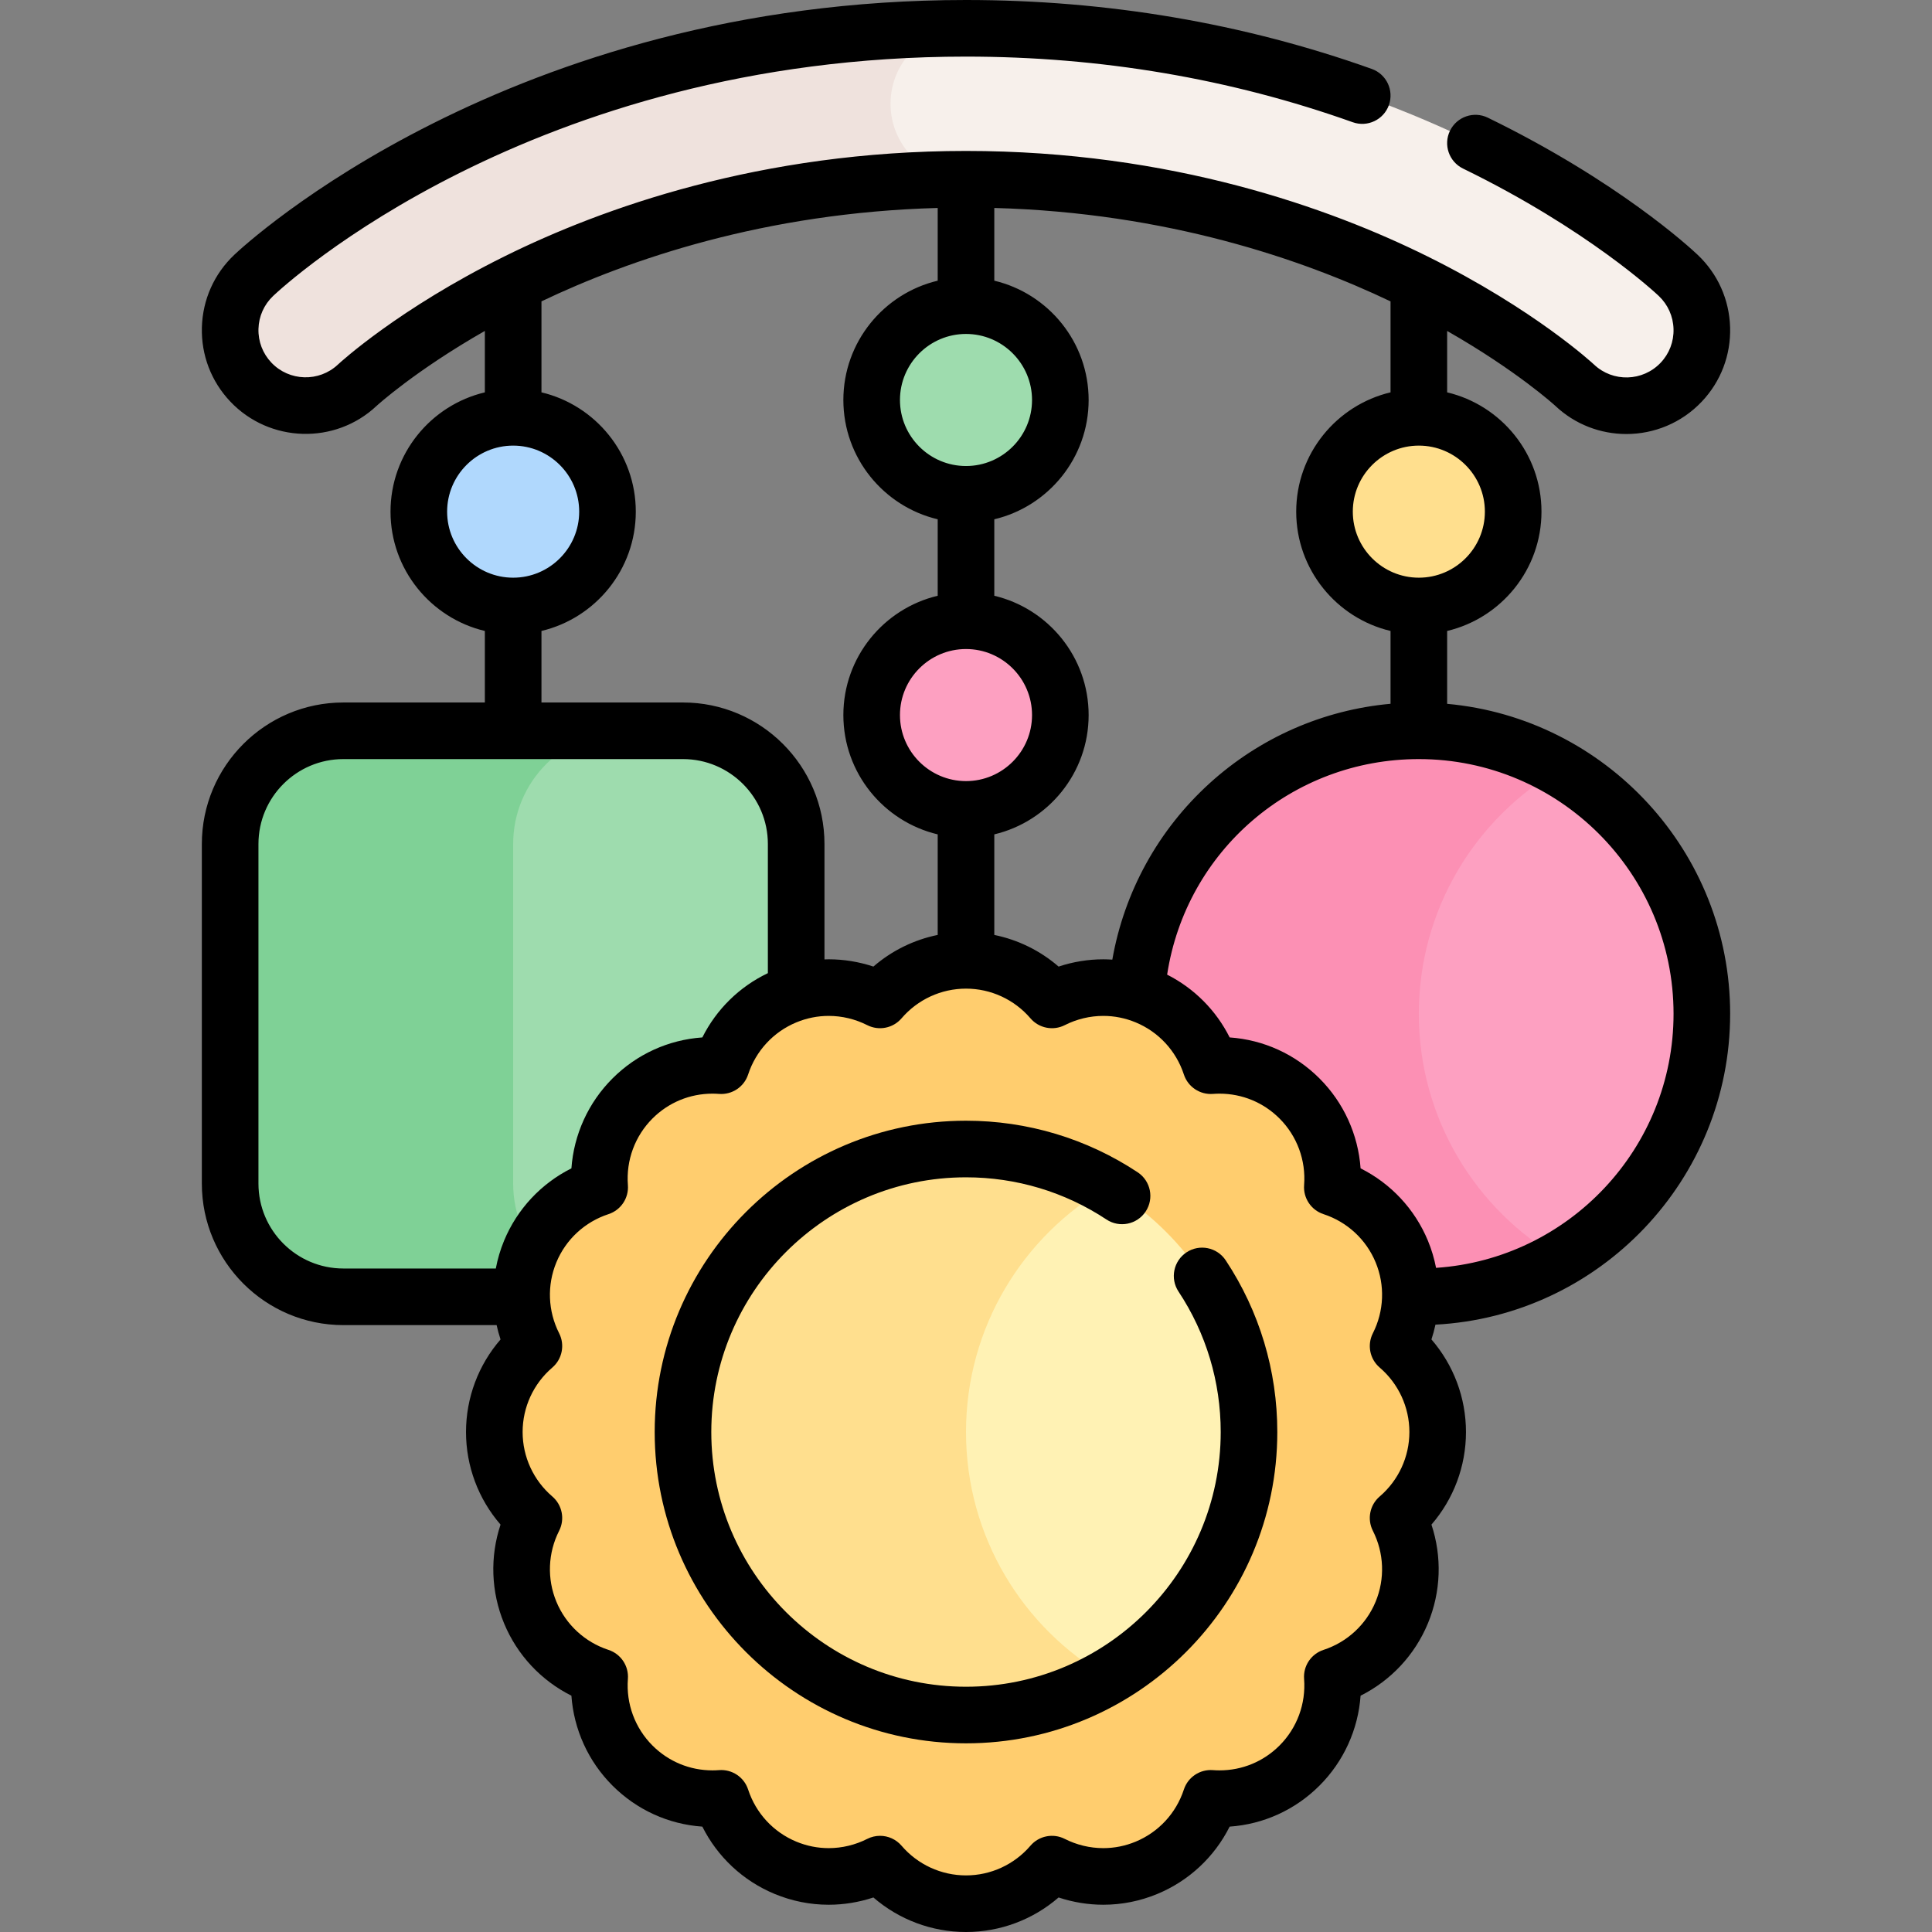 <svg id="Capa_1" enable-background="new 0 0 512 512" height="512" viewBox="0 0 512 512" width="512" xmlns="http://www.w3.org/2000/svg"><rect x="0" y="0" width="512" height="512" fill="#808080" stroke="none"/><g><g><path d="m180.993 343.667h-90c-16.569 0-30-13.431-30-30v-90c0-16.569 13.431-30 30-30h90c16.569 0 30 13.431 30 30v90c0 16.568-13.432 30-30 30z" fill="#9edcae"/></g><g><path d="m135.993 313.667v-90c0-16.569 13.431-30 30-30h-75c-16.569 0-30 13.431-30 30v90c0 16.568 13.431 30 30 30h75c-16.569 0-30-13.432-30-30z" fill="#7fd196"/></g><g><circle cx="376.007" cy="268.667" fill="#fda0c1" r="75"/></g><g><path d="m376.007 268.667c0-27.756 15.089-51.972 37.5-64.941-11.034-6.386-23.834-10.059-37.5-10.059-41.421 0-75 33.579-75 75s33.579 75 75 75c13.666 0 26.466-3.673 37.5-10.059-22.411-12.97-37.5-37.186-37.5-64.941z" fill="#fc90b4"/></g><g><path d="m255.993 7.5c-118.246 0-185.929 62.804-188.752 65.478-8.021 7.595-8.366 20.253-.771 28.273 7.579 8.004 20.201 8.365 28.224.818.343-.317 15.23-13.984 42.367-27.424 25.003-12.383 65.933-27.145 118.932-27.145s93.928 14.762 118.931 27.145c27.32 13.531 42.225 27.292 42.372 27.429 8.021 7.595 20.652 7.223 28.247-.796 7.595-8.021 7.222-20.705-.798-28.3-2.824-2.674-70.507-65.478-188.752-65.478z" fill="#f7f0eb"/></g><g><path d="m255.999 7.5c-11.045.001-19.999 8.955-19.999 20 0 11.046 8.954 20 20 20-.002 0-.005 0-.007 0-52.999 0-93.928 14.762-118.931 27.145-27.137 13.44-42.024 27.107-42.367 27.424-8.023 7.547-20.645 7.186-28.224-.818-7.595-8.02-7.25-20.679.771-28.273 2.822-2.674 70.505-65.478 188.751-65.478z" fill="#efe2dd"/></g><g><g><path d="m381 379.5c0-9.116-4.071-17.276-10.488-22.778 3.823-7.539 4.462-16.636.973-25.058-3.488-8.422-10.372-14.403-18.406-17.03.647-8.428-2.244-17.077-8.69-23.523s-15.095-9.337-23.523-8.69c-2.628-8.034-8.608-14.918-17.03-18.406-8.422-3.489-17.519-2.85-25.058.973-5.502-6.417-13.662-10.488-22.778-10.488s-17.276 4.071-22.778 10.488c-7.539-3.823-16.636-4.462-25.058-.973-8.422 3.488-14.403 10.372-17.03 18.406-8.428-.647-17.077 2.244-23.523 8.69s-9.337 15.095-8.69 23.523c-8.034 2.628-14.918 8.608-18.406 17.03s-2.85 17.519.973 25.058c-6.417 5.502-10.488 13.662-10.488 22.778s4.071 17.276 10.488 22.778c-3.823 7.539-4.462 16.636-.973 25.058s10.372 14.403 18.406 17.03c-.647 8.428 2.244 17.077 8.69 23.523s15.095 9.337 23.523 8.69c2.628 8.034 8.609 14.918 17.03 18.407 8.422 3.488 17.519 2.85 25.058-.973 5.502 6.417 13.662 10.488 22.778 10.488s17.276-4.071 22.778-10.488c7.539 3.823 16.636 4.462 25.058.973 8.422-3.488 14.403-10.372 17.03-18.407 8.428.647 17.077-2.244 23.523-8.69s9.337-15.095 8.69-23.523c8.034-2.628 14.918-8.608 18.406-17.03 3.489-8.422 2.85-17.519-.973-25.058 6.417-5.502 10.488-13.662 10.488-22.778z" fill="#ffcd6e"/></g></g><g><circle cx="256" cy="379.5" fill="#fff2b4" r="75"/></g><g><path d="m256 379.5c0-27.756 15.089-51.972 37.5-64.941-11.034-6.385-23.834-10.059-37.5-10.059-41.421 0-75 33.579-75 75s33.579 75 75 75c13.666 0 26.466-3.673 37.5-10.059-22.411-12.969-37.5-37.185-37.5-64.941z" fill="#ffdf8e"/></g><g><circle cx="256" cy="189.5" fill="#fda0c1" r="25"/></g><g><circle cx="256" cy="106" fill="#9edcae" r="25"/></g><g><circle cx="376.007" cy="135.593" fill="#ffdf8e" r="25"/></g><g><circle cx="135.993" cy="135.593" fill="#b0d8fd" r="25"/></g><g><path d="m458.508 268.667c0-42.961-33.013-78.34-75-82.144v-19.313c14.315-3.396 25-16.278 25-31.617s-10.685-28.221-25-31.617v-16.27c18.483 10.543 28.558 19.746 28.632 19.814 5.296 5.015 12.083 7.5 18.863 7.5 7.295 0 14.582-2.88 19.986-8.586 5.051-5.334 7.718-12.324 7.507-19.681-.21-7.346-3.263-14.172-8.596-19.222-2.059-1.949-21.105-19.525-55.606-36.343-3.722-1.814-8.213-.268-10.028 3.456-1.814 3.723-.268 8.213 3.456 10.028 33.048 16.109 51.113 33.039 51.865 33.751 2.43 2.3 3.819 5.411 3.915 8.759.096 3.344-1.113 6.519-3.404 8.938-4.739 5.004-12.654 5.233-17.665.489-.153-.144-15.629-14.544-44.18-28.685-25.72-12.738-67.806-27.922-122.252-27.924h-.001-.002c-.002 0-.004 0-.006 0-54.449 0-96.539 15.185-122.26 27.924-28.061 13.898-43.491 28.046-44.177 28.682-5.003 4.706-12.916 4.477-17.64-.512-2.295-2.424-3.51-5.597-3.419-8.935.091-3.337 1.477-6.44 3.901-8.736 2.736-2.589 68.295-63.423 183.596-63.423 35.647 0 70.131 5.852 102.496 17.392 3.897 1.392 8.191-.644 9.583-4.545 1.391-3.901-.644-8.192-4.546-9.583-33.986-12.119-70.165-18.264-107.533-18.264-121.209 0-190.998 64.775-193.909 67.532-5.334 5.05-8.381 11.876-8.582 19.219s2.471 14.324 7.522 19.657c10.393 10.976 27.802 11.479 38.762 1.167.119-.11 10.22-9.332 28.706-19.876v16.278c-14.315 3.396-25 16.278-25 31.617s10.685 28.221 25 31.617v18.956h-37.5c-20.678 0-37.5 16.822-37.5 37.5v90c0 20.678 16.822 37.5 37.5 37.5h40.62c.281 1.279.621 2.547 1.037 3.798-5.867 6.773-9.15 15.457-9.15 24.536 0 9.078 3.283 17.762 9.15 24.536-2.829 8.503-2.539 17.782.936 26.17 3.474 8.388 9.83 15.154 17.843 19.167.641 8.938 4.46 17.4 10.88 23.819 6.44 6.44 14.816 10.248 23.82 10.881 4.013 8.012 10.779 14.367 19.166 17.841 4.581 1.897 9.4 2.859 14.325 2.859 4.01 0 8.024-.658 11.842-1.926 6.774 5.868 15.459 9.152 24.539 9.152s17.765-3.284 24.538-9.153c3.818 1.268 7.833 1.926 11.843 1.926 4.925 0 9.744-.962 14.325-2.859 8.388-3.475 15.153-9.83 19.165-17.841 9.004-.634 17.38-4.441 23.821-10.881 6.419-6.42 10.238-14.882 10.879-23.819 8.012-4.013 14.368-10.779 17.842-19.166 3.476-8.388 3.766-17.667.937-26.17 5.867-6.773 9.15-15.458 9.15-24.536 0-9.079-3.283-17.763-9.15-24.536.429-1.29.777-2.599 1.063-3.918 43.449-2.298 78.095-38.368 78.095-82.38zm-15 0c0 35.684-27.839 64.971-62.936 67.328-.475-2.445-1.188-4.858-2.159-7.2-3.474-8.388-9.83-15.154-17.842-19.167-.641-8.938-4.46-17.399-10.88-23.82-6.44-6.44-14.816-10.248-23.82-10.881-3.588-7.166-9.384-12.999-16.568-16.639 5.023-32.802 33.104-57.122 66.705-57.122 37.219.001 67.5 30.281 67.5 67.501zm-187.508-180.167c9.649 0 17.5 7.851 17.5 17.5s-7.851 17.5-17.5 17.5-17.5-7.851-17.5-17.5 7.85-17.5 17.5-17.5zm0 83.5c9.649 0 17.5 7.851 17.5 17.5s-7.851 17.5-17.5 17.5-17.5-7.851-17.5-17.5 7.85-17.5 17.5-17.5zm7.5 49.117c14.315-3.396 25-16.278 25-31.617s-10.685-28.221-25-31.617v-20.266c14.315-3.396 25-16.278 25-31.617s-10.685-28.221-25-31.617v-19.271c45.83 1.246 81.762 13.669 105.008 24.757v24.108c-14.315 3.396-25 16.278-25 31.617s10.685 28.221 25 31.617v19.299c-17.817 1.616-34.627 8.96-47.974 21.091-13.611 12.372-22.609 28.786-25.759 46.712-.795-.051-1.593-.086-2.394-.086-4.01 0-8.024.658-11.843 1.926-4.877-4.225-10.746-7.101-17.038-8.386zm130.008-85.524c0 9.649-7.851 17.5-17.5 17.5s-17.5-7.851-17.5-17.5 7.851-17.5 17.5-17.5 17.5 7.851 17.5 17.5zm-275.015 0c0-9.649 7.851-17.5 17.5-17.5s17.5 7.851 17.5 17.5-7.851 17.5-17.5 17.5-17.5-7.85-17.5-17.5zm25 31.617c14.315-3.396 25-16.278 25-31.617s-10.685-28.221-25-31.617v-24.114c23.249-11.088 59.18-23.507 105.007-24.75v19.272c-14.315 3.396-25 16.278-25 31.617s10.685 28.221 25 31.617v20.266c-14.315 3.396-25 16.278-25 31.617s10.685 28.221 25 31.617v26.65c-6.292 1.285-12.162 4.161-17.039 8.386-3.818-1.268-7.833-1.926-11.842-1.926-.377 0-.751.016-1.126.028v-30.588c0-20.678-16.822-37.5-37.5-37.5h-37.5zm-75 146.457v-90c0-12.407 10.093-22.5 22.5-22.5h90c12.407 0 22.5 10.093 22.5 22.5v34.228c-7.553 3.604-13.643 9.604-17.364 17.033-9.004.633-17.38 4.441-23.82 10.881-6.42 6.419-10.239 14.881-10.88 23.819-8.012 4.012-14.369 10.779-17.843 19.167-.993 2.397-1.717 4.868-2.191 7.372h-40.402c-12.407 0-22.5-10.094-22.5-22.5zm297.137 82.917c-2.624 2.25-3.371 6.002-1.808 9.086 2.98 5.875 3.247 12.726.733 18.795-2.514 6.068-7.547 10.724-13.81 12.772-3.285 1.075-5.411 4.256-5.146 7.703.504 6.568-1.87 13-6.515 17.644-4.245 4.245-9.894 6.583-15.905 6.583-.579 0-1.165-.022-1.741-.067-3.463-.257-6.628 1.862-7.703 5.147-2.047 6.262-6.702 11.295-12.771 13.809-2.751 1.14-5.64 1.718-8.585 1.718-3.52 0-7.05-.848-10.211-2.451-3.082-1.563-6.836-.818-9.086 1.807-4.287 5.001-10.514 7.87-17.082 7.87-6.569 0-12.796-2.869-17.084-7.87-1.463-1.706-3.561-2.619-5.697-2.619-1.15 0-2.311.265-3.389.812-3.162 1.603-6.692 2.451-10.211 2.451-2.945 0-5.833-.578-8.584-1.718-6.069-2.514-10.724-7.547-12.772-13.809-1.074-3.286-4.246-5.406-7.703-5.147-.577.044-1.162.067-1.741.067-6.012 0-11.66-2.337-15.904-6.582-4.645-4.645-7.02-11.077-6.516-17.645.265-3.447-1.861-6.628-5.146-7.703-6.262-2.048-11.295-6.704-13.809-12.772-2.514-6.069-2.247-12.919.733-18.795 1.563-3.083.817-6.836-1.807-9.086-5.001-4.289-7.87-10.516-7.87-17.084 0-6.569 2.869-12.796 7.87-17.084 2.625-2.25 3.371-6.003 1.807-9.086-2.98-5.876-3.247-12.727-.733-18.795 2.514-6.069 7.546-10.724 13.809-12.772 3.286-1.075 5.411-4.256 5.146-7.703-.504-6.568 1.871-13 6.516-17.645 4.245-4.245 9.893-6.583 15.904-6.583.579 0 1.164.022 1.741.067 3.445.261 6.628-1.861 7.703-5.147 2.048-6.262 6.703-11.294 12.772-13.808 2.751-1.14 5.64-1.718 8.584-1.718 3.519 0 7.049.848 10.211 2.451 3.083 1.564 6.835.818 9.086-1.807 4.288-5.001 10.515-7.87 17.084-7.87 6.568 0 12.795 2.869 17.084 7.87 2.25 2.625 6.003 3.371 9.086 1.807 3.161-1.603 6.692-2.451 10.211-2.451 2.945 0 5.833.578 8.585 1.718 6.068 2.514 10.724 7.547 12.771 13.808 1.075 3.285 4.256 5.405 7.703 5.147.576-.044 1.162-.067 1.74-.067 6.012 0 11.661 2.338 15.905 6.583 4.646 4.645 7.02 11.077 6.516 17.645-.266 3.447 1.86 6.628 5.146 7.703 6.262 2.048 11.295 6.703 13.809 12.772 2.514 6.068 2.247 12.919-.733 18.795-1.563 3.083-.816 6.835 1.808 9.086 5.002 4.288 7.87 10.515 7.87 17.084-.001 6.568-2.869 12.795-7.871 17.084z"/><path d="m314.432 331.886c-3.453 2.288-4.398 6.941-2.111 10.395 7.313 11.042 11.18 23.912 11.18 37.22 0 37.22-30.28 67.5-67.5 67.5s-67.5-30.28-67.5-67.5 30.279-67.501 67.499-67.501c13.306 0 26.175 3.865 37.217 11.177 3.454 2.287 8.108 1.341 10.394-2.113 2.287-3.454 1.342-8.107-2.112-10.394-13.506-8.943-29.239-13.67-45.499-13.67-45.491 0-82.5 37.009-82.5 82.5s37.009 82.5 82.5 82.5c45.49 0 82.5-37.009 82.5-82.5 0-16.263-4.729-31.998-13.674-45.503-2.287-3.454-6.94-4.398-10.394-2.111z"/></g></g></svg>